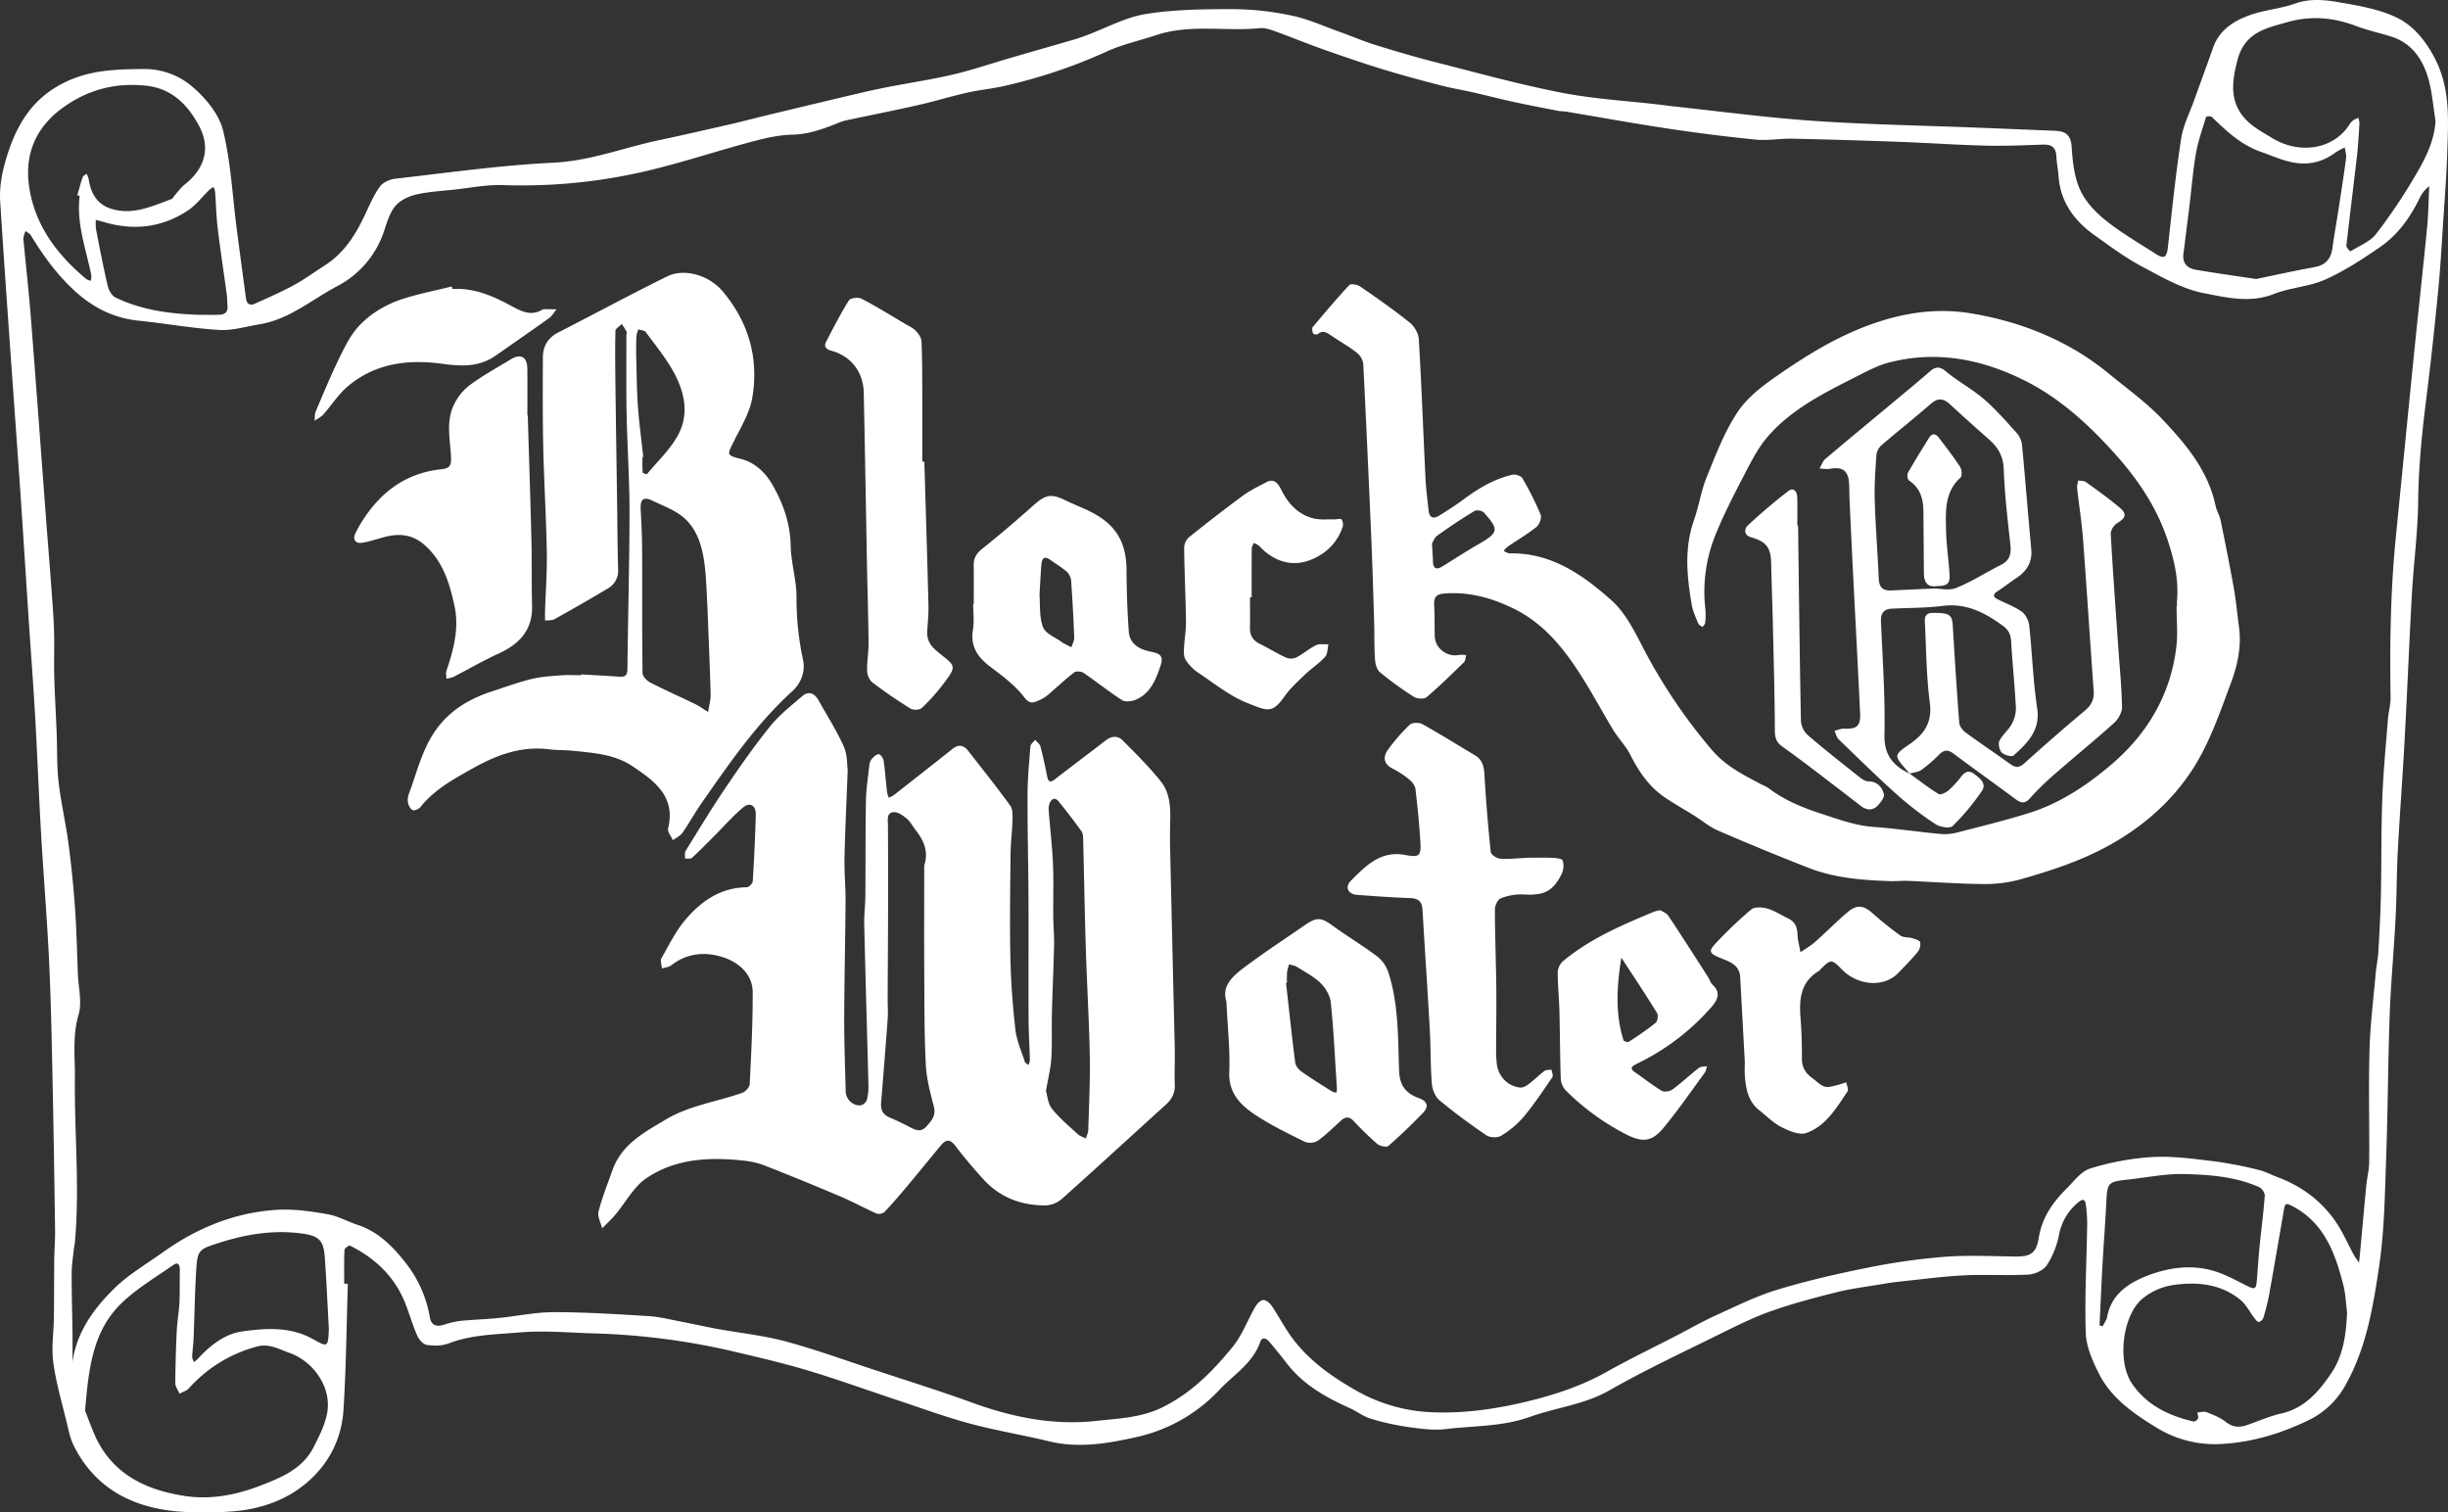 <svg id="Layer_1" data-name="Layer 1" xmlns="http://www.w3.org/2000/svg" viewBox="0 0 1528.357 944.213"><rect x="0" y="0" width="1528.357" height="944.213" fill="#333333" stroke="none"/><defs><style>.cls-1{fill:#fff;}</style></defs><title>logo_banner_bwater</title><path class="cls-1" d="M223.995,801.884c-.846,26.304-1.052,52.65-2.739,78.9-1.346,20.954-11.969,38.233-28.848,49.829-11.947,8.207-26.633,12.518-41.505,13.456A219.277,219.277,0,0,1,117.397,944c-28.25-2.567-51.099-14.478-64.416-40.78-2.27-4.483-3.295-9.659-4.49-14.612-3.018-12.504-6.673-24.947-8.396-37.642-1.25-9.214.274-18.791.392-28.209.15-11.96.073-23.922.202-35.882.067-6.223.612-12.448.522-18.666-.472-32.731-.969-65.463-1.672-98.19-.511-23.775-.991-47.561-2.148-71.31-1.273-26.145-3.452-52.244-4.96-78.379-1.399-24.239-2.296-48.507-3.675-72.747-1.144-20.114-2.69-40.205-4.018-60.309-1.865-28.238-3.592-56.485-5.558-84.715-4.098-58.858-8.514-117.695-12.255-176.575C6.4,117.718,7.941,108.968,10.26,100.942c5.784-20.02,14.905-37.4,34.886-47.993,16.522-8.759,33.336-9.274,51.193-9.394A45.929,45.929,0,0,1,127.38,54.99c8.095,6.994,16.231,16.854,18.688,26.848,4.885,19.87,5.852,40.699,8.496,61.125,1.888,14.58,3.879,29.147,5.805,43.722.48,3.635,2.564,4.753,5.731,3.31,8.107-3.694,16.315-7.233,24.127-11.488,6.716-3.657,12.921-8.248,19.388-12.37,11.775-7.505,18.938-18.649,24.75-30.94,2.935-6.206,5.637-12.658,9.569-18.2,1.894-2.67,6.268-4.588,9.73-4.98,32.854-3.716,65.688-8.409,98.663-9.99,23.009-1.103,43.851-9.38,65.75-14.01,14.979-3.167,29.903-6.6,44.827-10.022,7.612-1.745,15.161-3.764,22.754-5.595q22.321-5.382,44.663-10.68c9.299-2.195,18.586-4.478,27.951-6.355,14.378-2.882,28.928-4.976,43.199-8.293,12.22-2.841,24.142-6.957,36.21-10.461,13.178-3.826,26.379-7.576,39.556-11.409,2.597-.755,5.149-1.678,7.687-2.62,12.398-4.602,24.451-11.302,37.253-13.364,17.993-2.897,36.54-3.068,54.849-3.04a179.187,179.187,0,0,1,36.334,4.039c10.17,2.139,19.865,6.57,29.732,10.095,7.483,2.673,14.801,5.85,22.378,8.206,12.478,3.878,25.025,7.589,37.687,10.806,26.134,6.64,52.175,13.866,78.612,19.018,20.313,3.959,41.174,5.109,61.79,7.517,2.064.241,4.117.588,6.183.807,29.818,3.172,59.577,7.212,89.473,9.259,34.243,2.345,68.608,2.911,102.919,4.262q23.949.943,47.895,1.936c6.492.271,9.765,2.775,10.21,10.195.541,9.019,1.612,18.596,5.257,26.665,3.308,7.323,9.57,13.954,15.976,19.084,9.69,7.76,20.593,14.018,31.062,20.787,5.554,3.591,7.081,2.338,7.82-4.393,2.47-22.52,4.799-45.076,8.229-67.458,1.283-8.375,5.403-16.324,8.3-24.441,3.867-10.834,7.863-21.622,11.696-32.467,3.966-11.221,13.207-16.765,23.393-20.362,8.966-3.167,18.818-3.837,27.766-7.04,9.47-3.39,18.789-2.311,27.921-.722,11.877,2.067,24.223,4.161,34.975,9.208,10.867,5.101,18.628,14.63,24.468,26.008,9.782,19.058,8.218,39.039,7.584,59.076-.444,14.03-1.556,28.042-2.48,42.055-.956,14.502-1.732,29.026-3.146,43.485-2.189,22.399-4.579,44.787-7.393,67.115-2.716,21.554-4.883,43.064-5.12,64.86-.208,19.126-2.813,38.215-3.891,57.346-1.69,29.993-2.861,60.015-4.487,90.012-1.272,23.452-3.06,46.877-4.314,70.33-.75,14.023-.664,28.09-1.397,42.115-1.056,20.228-2.959,40.418-3.693,60.654-1.072,29.553-1.105,59.145-2.19,88.697-.832,22.647-1.067,45.487-4.365,67.827-3.777,25.581-8.047,51.457-21.151,74.588a52.186,52.186,0,0,1-22.555,21.548c-16.875,8.188-34.751,13.783-53.689,14.945a69.612,69.612,0,0,1-41.939-10.324c-14.352-8.825-28.019-18.303-35.721-33.691-3.92-7.831-7.839-16.637-8.123-25.124-.751-22.459.537-44.984.875-67.485a90.687,90.687,0,0,0-.856-12.851c-.374-2.916-1.652-3.82-4.459-1.49a34.197,34.197,0,0,0-12.262,20.435,54.778,54.778,0,0,1-7.546,18.935c-2.111,3.201-7.488,5.683-11.539,5.909-13.372.747-26.834-.19-40.214.487-13.339.675-26.622,2.482-39.922,3.869-3.811.397-7.609.972-11.389,1.611-9.386,1.587-18.891,2.728-28.105,5.021-13.781,3.43-27.569,7.084-40.948,11.795-10.96,3.859-21.481,9.091-31.926,14.259-23.175,11.466-46.659,22.435-69.091,35.229-15.738,8.976-33.298,10.691-49.689,16.58-17.114,6.149-34.873,5.478-52.345,7.594-7.785.943-15.951-.206-23.819-1.304a155.064,155.064,0,0,1-23.325-5.202c-4.48-1.354-8.388-4.492-12.724-6.451-14.948-6.754-29.113-14.538-39.401-27.877-3.512-4.553-7.142-9.02-10.84-13.423-1.86-2.214-4.625-3.756-5.937-.026-4.698,13.354-16.568,20.316-25.545,29.907a100.622,100.622,0,0,1-52.267,29.511c-17.337,3.863-35.485,6.957-53.686,2.579-16.589-3.991-33.483-6.779-49.944-11.209-15.369-4.136-30.361-9.683-45.49-14.698-18.189-6.031-36.224-12.562-54.558-18.112-14.633-4.43-29.558-7.944-44.45-11.455a435.416,435.416,0,0,0-89.043-11.93c-15.796-.401-31.706-1.967-47.362-.63-14.775,1.262-29.94,1.342-44.254,6.835-4.12,1.581-9.206,1.615-13.65.976-2.276-.327-4.92-3.35-5.992-5.776-2.828-6.395-4.743-13.186-7.28-19.718-6.566-16.901-18.768-28.569-34.739-36.512-.604-.3-3.378,1.68-3.421,2.672-.306,7.015-.163,14.049-.163,21.077ZM1479.643,788.687c.303-2.874.48-4.382.619-5.894,1.299-14.128,2.542-28.262,3.911-42.383.477-4.915,1.777-9.796,1.814-14.699.176-23.243-.445-46.501.193-69.727.436-15.866,2.432-31.691,3.829-47.526.405-4.591,1.424-9.136,1.688-13.73.688-11.965,1.341-23.941,1.592-35.922.414-19.797.108-39.616.848-59.398.624-16.695,2.247-33.354,3.548-50.02.358-4.589,1.719-9.154,1.643-13.714-.554-33.42-.035-66.792,3.293-100.081,3.816-38.167,7.522-76.346,11.375-114.509,2.647-26.215,5.579-52.402,8.139-78.626.836-8.559.903-17.192,1.322-25.792a20.64,20.64,0,0,0-5.699,6.917c-5.923,12.255-13.649,23.276-24.841,31.011-10.955,7.571-22.289,14.982-34.383,20.397-10.01,4.482-21.761,4.954-32.036,8.995-14.953,5.881-29.842,2.192-43.897-.546-13.536-2.637-26.348-10.146-38.81-16.772-10.233-5.441-19.643-12.504-29.136-19.247-12.763-9.065-21.468-20.796-22.64-37.068-.299-4.144-1.149-8.254-1.355-12.398-.276-5.538-3.059-7.406-8.385-7.216-11.98.427-23.982.937-35.956.636-17.939-.451-35.856-1.708-53.791-2.367q-33.285-1.224-66.586-1.97c-7.658-.163-15.416,1.319-22.983.573-18.393-1.814-36.75-4.164-55.03-6.912-21.208-3.188-42.317-7.04-63.474-10.575-1.572-.263-3.211-.144-4.771-.448-9.387-1.826-18.787-3.602-28.131-5.633-8.401-1.826-16.721-4.026-25.105-5.934-6.528-1.485-13.166-2.522-19.639-4.205-12.205-3.175-24.408-6.409-36.461-10.108-12.642-3.88-25.16-8.185-37.632-12.588-9.922-3.504-19.653-7.548-29.555-11.112-3.122-1.124-6.608-2.346-9.781-2.035-21.516,2.11-43.492-2.699-64.672,4.324C718.46,25.78,707.736,28.099,697.969,32.54a331.149,331.149,0,0,1-64.272,21.621c-7.594,1.717-15.415,2.427-23.008,4.148-10.385,2.355-20.594,5.487-30.981,7.834-15.148,3.423-30.391,6.42-45.578,9.67a33.02,33.02,0,0,0-4.933,1.811c-8.924,3.482-17.698,6.711-27.679,6.908-8.615.17-17.334,2.256-25.739,4.498-19.569,5.219-38.852,11.536-58.478,16.507a340.952,340.952,0,0,1-96.461,10.483c-10.101-.364-20.3,1.73-30.441,2.816-7.914.847-15.953,1.259-23.66,3.05-4.673,1.086-9.901,3.501-12.921,7.006-3.472,4.029-5.239,9.773-6.944,15.032a60.04,60.04,0,0,1-29.738,35.301c-15.781,8.377-29.781,20.648-48.192,23.671-8.431,1.384-16.982,4.051-25.322,3.545-16.851-1.021-33.569-4.056-50.39-5.803-16.487-1.712-29.899-9.008-41.708-20.361-10.126-9.735-18.143-20.923-25.386-32.811-.719-1.18-2.253-1.863-3.409-2.776a33.219,33.219,0,0,0-1.253,3.95,10.312,10.312,0,0,0,.12,2.864c1.522,15.898,3.288,31.777,4.535,47.697,3.27,41.75,6.306,83.519,9.454,125.279,1.057,14.027,2.214,28.047,3.242,42.076.673,9.187,1.432,18.377,1.724,27.579.302,9.511-.108,19.044.148,28.557.317,11.798,1.042,23.585,1.507,35.38.401,10.167.035,20.413,1.183,30.491,1.459,12.808,4.441,25.435,6.141,38.224q2.677,20.14,4.11,40.44c.975,13.687,1.259,27.424,1.799,41.142.34,8.619,2.727,17.872.409,25.723-3.918,13.274-2.12,26.434-2.268,39.503-.387,34.264,3.146,68.539-.049,102.82-.118,1.266-.467,2.509-.595,3.775-.508,5.011-1.361,10.025-1.374,15.04-.034,12.421.353,24.842.51,37.264.076,6.014.013,12.031.013,18.046,2.752-18.812,13.465-33.377,26.354-45.975,8.796-8.598,19.791-14.966,29.898-22.198,21.499-15.383,45.308-25.102,71.771-26.653,10.32-.605,20.91.982,31.175,2.748,6.478,1.115,12.519,4.595,18.864,6.689,13.42,4.428,22.648,14.22,30.819,24.853a74.51,74.51,0,0,1,14.185,32.67c.939,5.288,4.104,6.244,8.809,4.812a54.66,54.66,0,0,1,10.212-2.399c7.89-.804,15.841-1.015,23.734-1.799,11.574-1.149,23.119-3.66,34.677-3.664,19.724-.007,39.461,1.259,59.164,2.462,6.8.415,13.53,2.154,20.263,3.436,7.507,1.428,14.959,3.146,22.475,4.521,14.225,2.601,28.742,4.064,42.655,7.798,18.691,5.016,36.944,11.676,55.349,17.741,20.464,6.744,41.043,13.186,61.289,20.537,25.139,9.127,50.617,14.335,77.525,11.382,14.374-1.577,28.435-1.933,42.141-8.909,17.729-9.023,30.889-22.505,42.95-37.287,5.948-7.29,9.296-16.673,14.09-24.953,1.085-1.875,3.222-4.2,5.001-4.312,1.737-.109,4.174,1.982,5.366,3.743,4.461,6.587,8.1,13.762,12.847,20.118,10.513,14.075,24.545,23.977,39.709,32.589a103.418,103.418,0,0,0,45.523,13.518c21.215,1.155,42.331-1.901,63.161-7.079,16.724-4.157,32.69-9.57,47.77-18.01,14.324-8.017,29.133-15.168,43.726-22.705,8.349-4.312,16.53-8.994,25.078-12.868,12.457-5.647,24.841-11.823,37.864-15.767,18.431-5.582,37.301-9.909,56.2-13.69a403.058,403.058,0,0,1,47.793-6.797c14.595-1.131,29.348-.417,44.026-.205,9.931.143,13.552-1.783,15.172-11.869,1.999-12.44,8.653-21.857,17.131-30.332,4.688-4.686,9.247-11.024,15.029-12.782a165.529,165.529,0,0,1,38.797-7.137c12.8-.695,25.81,1.179,38.637,2.69a252.448,252.448,0,0,1,27.508,5.318c4.147.965,8.017,3.09,12.046,4.599,14.609,5.472,26.776,14.391,35.724,27.075,4.728,6.702,7.979,14.444,11.941,21.692C1477.182,785.326,1478.06,786.389,1479.643,788.687ZM59.951,881.116c1.121,2.875,3.181,8.557,5.53,14.117,10.486,24.82,31.378,35.172,56.176,39.06,16.282,2.553,32.014-.332,47.64-6.352,13.642-5.256,26.599-10.612,33.471-24.306,3.743-7.46,7.868-15.458,8.642-23.519,1.451-15.123-9.652-30.045-23.905-35.078-6.521-2.302-12.751-6.04-20.259-3.956a86.883,86.883,0,0,0-42.501,26.099c-1.417,1.582-3.872,2.235-5.846,3.318-.921-2.185-2.638-4.373-2.629-6.554.045-11.011.405-22.026.931-33.027.273-5.711,1.367-11.383,1.639-17.094.325-6.827.109-13.677.245-20.515.062-3.099-.968-5.304-4.072-3.133-10.954,7.659-22.702,14.587-32.251,23.766C64.889,831.123,62.136,854.453,59.951,881.116Zm1412.22-61.519c-.755-5.682-.952-11.506-2.366-17.019-5.157-20.117-12.073-39.178-32.436-49.484-2.909-1.472-3.95-1.361-4.494,1.8-3.086,17.917-6.132,35.841-9.353,53.733a135.78,135.78,0,0,1-3.583,14.405,4.354,4.354,0,0,1-2.849,2.705c-.86.095-2.064-1.485-2.861-2.519-2.881-3.735-5.045-8.294-8.579-11.206-12.366-10.186-27.32-11.499-42.271-9.29a39.387,39.387,0,0,0-19.301,8.754c-12.232,10.752-15.402,38.86-6.362,52.454,9.066,13.631,23.006,20.329,38.543,23.949.816.19,2.532-.949,2.854-1.826.391-1.067-.254-2.514-.451-3.797,1.965-.104,4.18-.842,5.845-.186,4.141,1.633,8.477,3.339,11.911,6.057,4.219,3.339,8.348,3.63,12.997,2.069,7.26-2.438,14.329-5.664,21.753-7.345,14.677-3.323,23.496-13.836,31.155-25.155C1469.93,846.453,1471.632,833.121,1472.171,819.597ZM1527.39,75.76c-1.554-9.226-2.129-18.76-4.907-27.602-3.569-11.358-10.325-20.905-22.577-24.799-7.412-2.356-15.083-3.983-22.335-6.737-13.89-5.275-28.085-6.445-42.186-2.446-13.322,3.778-27.115,6.121-31.707,23.985-3.507,13.643-4.834,25.539,4.632,36.226,4.512,5.094,11.02,8.572,16.976,12.205,17.457,10.648,38.761,7.01,48.468-8.575a8.871,8.871,0,0,1,2.269-2.454,19.467,19.467,0,0,1,3.181-1.551,13.782,13.782,0,0,1,.682,3.472c-.43,6.845-.775,13.707-1.556,20.516-2.138,18.641-4.531,37.253-6.599,55.902-.121,1.09,2.443,3.53,2.582,3.444,5.508-3.411,12.235-5.993,16.001-10.854a343.018,343.018,0,0,0,24.728-36.867C1521.037,99.377,1526.713,88.606,1527.39,75.76ZM56.587,122.688l-1.509-.285c1.1-3.81,2.096-7.655,3.379-11.402.295-.862,1.578-1.385,2.406-2.064a14.831,14.831,0,0,1,1.309,3.292c1.208,8.517,5.015,15.48,13.378,18.331,13.75,4.688,26.194-1.361,38.696-5.96.49-.18.701-1.037,1.12-1.51,2.183-2.468,4.094-5.29,6.641-7.304,12.635-9.99,16.537-22.841,9.045-36.822C124.098,65.984,114.24,55.749,98.148,53.981,79.943,51.98,63.415,55.943,48.206,66.175,30.226,78.272,22.015,95.187,24.943,116.394c3.354,24.293,17.253,42.805,35.653,58.217a10.101,10.101,0,0,0,2.934,1.155,13.075,13.075,0,0,0,.282-3.569C60.526,155.826,54.372,139.901,56.587,122.688Zm1358.744,51.961c10.911-2.244,23.601-5.087,36.389-7.392,7.111-1.282,10.439-5.227,11.342-12.119.993-7.574,2.404-15.092,3.565-22.645,1.697-11.037,3.434-22.07,4.911-33.137.294-2.206-.499-4.558-.791-6.842a47.717,47.717,0,0,0-5.806,3.153c-5.536,4.041-11.325,6.531-18.483,6.828-10.244.426-18.773-4.019-27.959-7.201-12.598-4.364-21.643-13-30.801-21.857-.639-.618-3.446-.333-3.562.046-2.304,7.542-4.964,15.054-6.32,22.788-1.863,10.625-2.677,21.432-3.986,32.156-1.252,10.261-2.587,20.512-3.837,30.773-.708,5.807,2.658,8.79,7.737,9.666C1389.444,170.885,1401.227,172.508,1415.331,174.649Zm-97.707,653.243,1.951.504c.964-1.947,2.438-3.802,2.808-5.856,2.474-13.71,12.829-20.764,23.986-25.245,13.654-5.484,28.5-7.762,43.142-3.24,6.872,2.122,13.335,5.687,19.804,8.954,5.368,2.711,6.11,2.434,6.577-3.774.539-7.16,1.03-14.326,1.738-21.47,1.021-10.299,2.416-20.567,3.153-30.884.124-1.734-1.853-4.577-3.558-5.333-14.713-6.529-30.627-7.724-46.306-8.143-11.999-.321-24.077,2.209-36.116,3.51-11.828,1.278-12.354,2.038-12.928,13.737-.656,13.354-1.701,26.689-2.446,40.039C1318.738,803.086,1318.219,815.491,1317.623,827.891ZM212.131,829.804c-.836-14.988-1.478-29.99-2.575-44.959-.762-10.389-4.018-12.945-14.433-14.336-18.161-2.426-35.531.609-52.733,6.231-11.012,3.599-12.258,4.185-13.004,15.782-.94,14.613-1.123,29.273-1.717,43.909-.148,3.659-.733,7.3-.874,10.959-.043,1.117.728,2.264,1.126,3.398a26.335,26.335,0,0,0,2.446-2.085c7.657-8.265,16.675-15.492,27.666-17.04,14.879-2.096,30.154-3.139,44.374,4.89C211.421,841.643,211.723,841.62,212.131,829.804ZM131.323,196.993c4.156,0,8.316.092,12.468-.029,3.409-.1,5.387-1.738,5.074-5.454-.201-2.388-.143-4.806-.464-7.175-1.879-13.879-4.014-27.726-5.693-41.628-.897-7.429-1.02-14.95-1.578-22.423a13.722,13.722,0,0,0-.983-3.083,17.355,17.355,0,0,0-2.61,1.759c-4.45,4.313-8.285,9.528-13.356,12.883-16.083,10.641-33.691,12.772-52.203,7.324-1.767-.52-3.558-.959-5.338-1.436a35.273,35.273,0,0,0,.162,6.009c2.286,11.724,4.519,23.467,7.247,35.091.64,2.73,2.538,6.223,4.839,7.336C95.395,194.151,113.226,196.455,131.323,196.993Z" transform="translate(-6.822 -0.464)"/><path class="cls-1" d="M536.073,481.125c-.764,20.14-1.621,37.522-2.003,54.916-.196,8.935.731,17.89.669,26.833-.171,24.669-.781,49.336-.852,74.005-.043,15.018.574,30.038.924,45.057.112,4.797,4.659,9.123,9.498,8.542a5.542,5.542,0,0,0,3.7-3.364,30.776,30.776,0,0,0,1.005-9.007c-.835-33.534-1.839-67.064-2.633-100.599-.14-5.894.661-11.803.711-17.709.167-19.785.005-39.575.363-59.356.135-7.432,1.29-14.85,2.118-22.259a7.393,7.393,0,0,1,1.548-3.955c1.188-1.317,3.027-3.063,4.384-2.903,1.188.14,2.776,2.56,3.007,4.144.941,6.48,1.39,13.029,2.121,19.542a17.994,17.994,0,0,0,1.121,3.486,21.081,21.081,0,0,0,3.186-1.725c12.194-9.544,24.391-19.084,36.498-28.736,3.846-3.067,7.03-2.479,9.873,1.169,8.835,11.337,17.815,22.573,26.249,34.204,1.629,2.247,1.468,6.11,1.392,9.21-.169,6.855-1.126,13.694-1.197,20.546-.225,21.703-.579,43.417-.122,65.11.316,14.98,1.423,29.986,3.113,44.874.775,6.825,3.744,13.412,5.873,20.058.276.861,1.475,1.427,2.247,2.129a9.86,9.86,0,0,0,.949-3.011c-.223-8.628-.792-17.253-.831-25.88-.114-25.216.063-50.434-.053-75.65-.098-21.238-.665-42.475-.589-63.711.036-10.213.966-20.432,1.789-30.624.117-1.455,1.924-2.773,2.949-4.155,1.135,1.365,2.884,2.567,3.299,4.124,1.641,6.165,2.965,12.421,4.205,18.684.767,3.877,2.165,3.939,5.076,1.672,10.456-8.142,21.092-16.053,31.58-24.155,3.621-2.797,7.5-2.961,10.479.035,8.298,8.347,16.75,16.658,24.024,25.866,5.601,7.09,5.916,16.266,5.661,25.186-.174,6.072-.148,12.156-.009,18.229q1.401,61.341,2.864,122.68c.17,7.654-.259,15.325.019,22.973.192,5.294-1.849,9.11-5.656,12.554-21.678,19.618-43.173,39.439-64.996,58.894a16.768,16.768,0,0,1-10.241,3.935c-14.988.014-28.24-4.959-38.52-16.233-6.107-6.697-12.022-13.613-17.481-20.84-3.267-4.325-5.885-4.332-9.069-.502-6.841,8.229-13.563,16.558-20.439,24.758-4.808,5.734-9.671,11.434-14.796,16.88a5.479,5.479,0,0,1-4.928,1.034c-7.608-3.349-14.912-7.397-22.557-10.647q-23.588-10.027-47.455-19.392a52.449,52.449,0,0,0-13.473-3.071c-21.257-2.259-42.424-1.214-60.493,11.175-7.885,5.406-12.811,15.081-19.229,22.693-2.518,2.987-5.44,5.633-8.178,8.434-.844-3.504-3.059-7.357-2.272-10.444,2.236-8.768,5.64-17.244,8.689-25.797,5.763-16.162,19.481-23.458,33.251-31.637,15.025-8.925,31.852-11.087,47.729-16.666,2.031-.714,4.618-3.531,4.716-5.487.961-19.136,1.966-38.299,1.868-57.449-.056-10.815-8.236-17.985-17.092-21.23-11.224-4.111-23.295-3.638-33.696,4.501-1.536,1.202-3.896,1.352-5.875,1.988-.165-2.123-1.219-4.75-.348-6.285,4.701-8.289,8.982-17.072,15.098-24.244,9.835-11.532,21.947-19.996,38.206-20.156,1.314-.013,3.658-2.35,3.744-3.719q1.305-20.799,1.9-41.64c.154-5.639-3.74-8.001-7.896-4.502-6.365,5.358-11.899,11.702-17.804,17.608-4.662,4.663-9.257,9.401-14.116,13.851-.876.802-2.886.364-4.373.498.098-1.619-.37-3.589.382-4.805C443.01,518.491,451.03,505.233,459.7,492.418c8.856-13.089,17.924-26.098,27.831-38.391,5.72-7.098,13.105-12.918,20.086-18.911,4.046-3.473,7.724-1.95,10.231,2.531,5.349,9.562,11.302,18.855,15.77,28.814C535.932,471.617,535.602,477.96,536.073,481.125Zm47.763,59.566c2.866-8.374-.174-15.399-5.18-21.814-1.966-2.519-3.514-5.51-5.902-7.511-2.284-1.913-5.55-4.144-8.136-3.873-4.424.464-3.459,4.744-3.436,8.127q.171,25.144.095,50.29c-.041,19.176-.179,38.352-.26,57.528-.019,4.46.306,8.941-.014,13.377-1.252,17.373-2.683,34.734-4.085,52.096-.348,4.303,1.036,7.372,5.257,9.155,4.562,1.926,9.026,4.114,13.412,6.418,3.565,1.873,6.639,2.627,9.779-.934,3.144-3.565,5.922-6.696,4.496-12.226-2.186-8.478-4.534-17.123-4.997-25.793-.97-18.165-.888-36.392-.994-54.596C583.733,587.52,583.836,564.105,583.836,540.691Zm76.01,140.869c.85,2.714,1.153,7.776,3.734,11.034,4.707,5.939,10.695,10.883,16.308,16.069,1.296,1.197,3.235,1.698,4.878,2.519.522-1.761,1.452-3.511,1.502-5.285.439-15.461,1.218-30.936.93-46.388-.417-22.36-1.787-44.7-2.482-67.056-.705-22.662-1.064-45.335-1.641-68.001-.043-1.706-.124-3.761-1.044-5.035-4.572-6.331-9.306-12.557-14.242-18.608-2.364-2.898-4.581-1.663-5.721,1.358a11.303,11.303,0,0,0-.472,4.727c.852,10.97,2.158,21.917,2.629,32.901.47,10.956.072,21.946.177,32.921.057,5.907.646,11.819.517,17.718-.308,14.011-.996,28.013-1.348,42.024-.24,9.56.187,19.15-.37,28.686C662.84,667.306,661.239,673.396,659.846,681.56Z" transform="translate(-6.822 -0.464)"/><path class="cls-1" d="M1365.969,378.991c0-1.12-.085-2.247.013-3.359,1.133-12.934-1.585-25.091-5.636-37.415-6.942-21.121-18.925-38.732-33.612-55.007-16.603-18.398-34.732-34.871-57.138-45.83-26.437-12.931-54.173-18.097-83.213-10.65-6.845,1.755-13.351,5.168-19.715,8.402-20.224,10.277-40.846,20.296-56.044,37.728-6.283,7.207-10.71,16.186-15.191,24.772-6.392,12.249-12.732,24.607-17.852,37.415a94.105,94.105,0,0,0-6.051,45.596,45.089,45.089,0,0,1-.116,8.617c-.077.92-1.066,1.764-1.638,2.643-.92-.721-2.299-1.256-2.68-2.195-1.559-3.845-3.389-7.716-4.081-11.755-3.009-17.554-4.762-35.072,1.33-52.51,3.138-8.981,4.533-18.618,8.113-27.388,5.654-13.853,11.055-28.182,19.286-40.489,6.18-9.241,15.976-16.576,25.345-23.049,13.323-9.206,27.171-18.035,41.798-24.882,24.641-11.536,51.067-18.074,78.251-13.579,31.683,5.239,61.185,17.006,86.394,37.746,11.332,9.323,23.437,17.97,33.454,28.566,14.656,15.503,28.506,32.005,33.11,53.947.648,3.09,2.493,5.931,3.127,9.022,2.914,14.191,5.765,28.401,8.293,42.665,1.409,7.953,2.106,16.031,3.186,24.045,1.63,12.09-.963,23.856-5.057,34.821-6.759,18.099-13.135,36.869-23.379,53.004-12.832,20.212-30.817,36.166-52.322,48.148-17.416,9.703-35.947,15.748-54.799,21.157a83.403,83.403,0,0,1-23.208,3.188c-15.944-.097-31.88-1.327-47.823-1.989-3.659-.152-7.34.273-11.002.155-17.404-.562-34.764-1.884-51.152-8.283q-28.485-11.123-56.557-23.288c-5.354-2.315-9.98-6.291-14.991-9.424-6.043-3.778-12.287-7.255-18.183-11.247-9.91-6.709-16.329-16.243-21.665-26.823-2.697-5.349-7.174-9.769-10.322-14.929-6.815-11.169-12.976-22.744-19.979-33.789-11.041-17.413-23.666-33.318-42.947-42.6-13.608-6.551-27.622-10.401-42.87-9.148-4.619.38-6.533,2.175-6.249,6.935.39,6.541.223,13.113.376,19.67.176,7.542,7.688,13.253,15.149,11.727a19.099,19.099,0,0,1,4.443.128c-.407,1.48-.348,3.436-1.295,4.363-7.636,7.475-15.268,14.983-23.398,21.898-1.541,1.311-5.919,1.029-7.899-.231a203.536,203.536,0,0,1-21.325-15.472c-1.971-1.649-2.805-5.416-2.995-8.289-.504-7.634-.281-15.312-.514-22.968-.525-17.258-1.03-34.517-1.761-51.767q-2.314-54.612-5.01-109.207a10.947,10.947,0,0,0-3.963-7.067c-5.02-3.919-10.598-7.12-15.923-10.652-2.696-1.788-5.232-3.876-8.564-.994-.511.442-2.672.056-2.877-.44-.492-1.19-.893-3.19-.25-3.959,7.439-8.902,14.933-17.772,22.857-26.235.943-1.007,5.041-.315,6.784.886,10.49,7.225,20.953,14.538,30.892,22.487,2.877,2.301,5.485,6.705,5.698,10.293,1.719,29.037,2.771,58.112,4.187,87.168.326,6.681,1.248,13.335,1.935,19.997.44,4.27,2.957,5.31,6.329,3.257,5.586-3.4,11.074-7.006,16.327-10.899,9.06-6.713,18.694-12.254,29.727-14.808,1.86-.431,5.325.746,6.191,2.25a190.506,190.506,0,0,1,11.373,22.693c.8,1.952-.736,6.169-2.568,7.645-5.563,4.484-11.82,8.1-17.748,12.143a19.982,19.982,0,0,0-2.792,2.84c1.254.533,2.518,1.551,3.761,1.527,26.019-.507,45.845,13.475,63.743,29.491,8.677,7.764,14.352,19.398,19.879,30.061a339.112,339.112,0,0,0,42.42,62.913c8.751,10.367,20.044,15.929,31.42,21.92a28.825,28.825,0,0,1,4.245,2.209c10.307,7.91,22.059,12.474,34.357,16.442,10.212,3.295,20.107,6.927,30.987,7.724,13.995,1.024,27.91,3.098,41.888,4.419a30.95,30.95,0,0,0,10.419-.909c15.109-3.891,30.293-7.596,45.168-12.266,19.149-6.012,35.788-17.168,50.815-29.905,22.605-19.161,37.299-43.627,40.872-73.619.996-8.357.152-16.932.152-25.407ZM900.84,339.809c.279,4.829.541,7.854.608,10.883.103,4.638,2.003,5.8,5.997,3.328,7.457-4.616,14.803-9.425,22.404-13.791,12.566-7.218,13.059-9.049,3.372-19.806-1.072-1.19-4.524-1.748-5.865-.936q-11.851,7.182-23.124,15.298C902.315,336.163,901.402,338.938,900.84,339.809Z" transform="translate(-6.822 -0.464)"/><path class="cls-1" d="M369.574,421.482c7.974.468,15.953.855,23.918,1.44,3.683.271,4.999-.917,5.041-4.832.355-32.735,1.273-65.468,1.313-98.202.025-20.067-1.389-40.13-1.793-60.203-.335-16.608-.14-33.227-.168-49.841-.001-.797.429-1.755.118-2.36a54.166,54.166,0,0,0-3.021-4.747c-1.367,1.436-3.885,2.845-3.919,4.312-.269,11.634-.136,23.279.008,34.92.3,24.272.687,48.542,1.031,72.814.195,13.729.233,27.462.631,41.185a12.66,12.66,0,0,1-6.57,11.959c-10.96,6.57-22.065,12.905-33.233,19.117-1.594.887-3.859.568-5.813.807-.007-1.927-.072-3.857-.011-5.782.39-12.442,1.325-24.893,1.102-37.323-.387-21.57-1.725-43.121-2.209-64.69-.423-18.831-.336-37.676-.23-56.514.039-6.855,3.009-12.155,9.476-15.463,22.711-11.62,45.16-23.763,68.046-35.023,11.137-5.48,26.467-.482,34.586,9.126,16.384,19.387,22.765,41.828,18.648,66.478-1.594,9.546-7.188,18.54-11.612,27.463-4.263,8.597-4.524,8.472,4.616,10.881,8.9,2.346,15.212,8.564,19.532,16.057,6.734,11.68,11.138,24.168,11.415,38.148.21,10.614,3.613,21.183,3.634,31.776a183.641,183.641,0,0,0,4.056,39.403c1.609,7.33-1.171,14.555-6.78,19.663-22.399,20.398-39.368,45.146-56.526,69.75-4.198,6.02-7.72,12.511-11.933,18.519-1.393,1.987-3.98,3.136-6.021,4.668-1.059-2.469-3.472-5.265-2.966-7.355,4.858-20.076-8.534-29.587-22.153-38.772-11.279-7.607-24.578-8.378-37.59-9.728-4.764-.494-9.614-.242-14.356-.857-17.397-2.253-32.74,3.424-47.537,11.69-12.019,6.713-24.096,13.259-32.971,24.276-.999,1.24-3.462,2.421-4.731,2.016-1.351-.431-2.566-2.665-2.968-4.324a10.168,10.168,0,0,1,.387-5.653c5.542-14.723,8.78-30.334,19.181-43.086,8.935-10.954,20.402-17.125,33.375-21.323,8.004-2.59,15.927-5.535,24.081-7.524,5.974-1.458,12.249-1.803,18.418-2.3,4.133-.333,8.314-.063,12.474-.063Zm78.872-43.331c-.473-7.129-.59-16.919-1.904-26.545-1.439-10.539-4.668-21.011-12.948-28.098-5.391-4.614-12.603-7.168-19.142-10.352-5.777-2.813-7.942-1.159-7.635,5.149.403,8.287.861,16.581.897,24.874.114,25.82-.07,51.642.253,77.459.025,2.033,2.672,4.813,4.792,5.905,9.155,4.715,18.604,8.858,27.866,13.372,2.89,1.409,5.529,3.333,8.284,5.021.558-3.708,1.676-7.43,1.579-11.12C450.021,416.121,449.225,398.434,448.446,378.151Zm-40.019-92.411-.506.064c0,3.184-.117,6.377.128,9.543.036.465,2.451,1.35,2.649,1.112,6.688-8.025,14.604-15.426,19.487-24.461,7.05-13.043,4.025-26.948-2.854-39.375-4.881-8.818-11.383-16.754-17.403-24.906-.798-1.081-3.018-1.111-4.58-1.627a18.829,18.829,0,0,0-1.214,4.359q-.246,7.173-.062,14.36c.252,9.871.328,19.761,1.043,29.603C405.877,264.879,407.296,275.299,408.427,285.741Z" transform="translate(-6.822 -0.464)"/><path class="cls-1" d="M960.701,535.941c5.122-.003,10.246-.155,15.354.068,2.24.098,5.982.452,6.354,1.577a11.792,11.792,0,0,1-.461,8.179c-5.625,11.398-11.26,13.88-24.284,13.073a34.114,34.114,0,0,0-13.988,2.515c-1.86.721-3.548,4.563-3.542,6.982.039,16.303.683,32.604.872,48.908.147,12.725-.103,25.454-.122,38.182a80.962,80.962,0,0,0,.363,8.621c.863,8.163,6.448,14.277,14.474,15.368,1.704.232,3.909-.977,5.433-2.12,3.444-2.584,6.5-5.686,9.948-8.263,1.062-.794,2.882-.573,4.355-.817.228,1.593,1.231,3.715.562,4.695-5.727,8.385-11.361,16.893-17.846,24.679A58.749,58.749,0,0,1,944.058,709.47c-2.232,1.387-6.958,1.257-9.164-.235-10.127-6.846-20.022-14.107-29.411-21.926-2.663-2.218-4.432-6.737-4.72-10.351-.9-11.3-.659-22.684-1.291-34.012-1.388-24.869-3.106-49.72-4.535-74.587-.303-5.281-2.745-7.079-7.882-7.25-10.992-.366-21.97-1.2-32.944-1.99-5.649-.406-7.893-4.823-3.85-8.88,9.321-9.353,18.659-19.035,34.195-15.991,8.53,1.671,9.68.388,9.143-8.29-.681-10.999-1.762-21.982-3.066-32.924-.246-2.067-1.97-4.369-3.668-5.763a55.569,55.569,0,0,0-10.379-6.851c-5.753-2.858-6.475-7.181-3.216-11.75a109.03,109.03,0,0,1,13.723-15.768c1.485-1.407,5.802-1.515,7.809-.399,11.154,6.203,21.981,12.991,32.953,19.525,4.719,2.811,5.555,7.103,5.858,12.236q1.425,24.077,3.917,48.079c.174,1.66,3.795,4.062,5.938,4.197C949.175,536.902,954.948,536.214,960.701,535.941Z" transform="translate(-6.822 -0.464)"/><path class="cls-1" d="M336.32,259.816c.78,26.028,1.659,52.054,2.297,78.086.333,13.561.04,27.138.394,40.699.401,15.337-7.992,23.977-21.033,29.942-9.554,4.371-18.673,9.69-28.037,14.485a20.412,20.412,0,0,1-4.393,1.139c-.022-1.662-.5-3.481.006-4.963,4.485-13.13,7.997-26.602,5.041-40.367-3.035-14.132-7.168-28.072-18.852-38.269-7.462-6.512-15.676-7.237-24.682-4.898-4.635,1.204-9.198,2.799-13.898,3.614-4.4.763-6.301-1.985-4.493-5.771a83.277,83.277,0,0,1,8.461-13.761c11.342-15.2,26.354-24.423,45.381-26.363,4.768-.486,6.106-2.268,5.919-7.009-.43-10.938-3.288-22.218,1.529-32.697a33.688,33.688,0,0,1,9.934-12.635c8.166-6.059,17.165-11.005,25.888-16.298,6.165-3.741,10.188-1.47,10.27,5.819.109,9.745.027,19.491.027,29.237Z" transform="translate(-6.822 -0.464)"/><path class="cls-1" d="M772.497,625.695c-3.628-11.234,6.352-17.772,15.372-24.407,11.06-8.136,22.575-15.653,33.878-23.459,7.322-5.056,10.049-4.628,17.405.749,8.892,6.5,18.431,12.123,27.224,18.743a21.623,21.623,0,0,1,7.159,9.932c6.489,19.875,6.067,40.624,6.757,61.197.314,9.354,3.734,14.42,12.592,17.641,4.965,1.806,6.203,5.087,2.54,8.916-6.948,7.265-14.227,14.245-21.804,20.844-1.155,1.006-5.309.128-6.923-1.24a203.244,203.244,0,0,1-14.785-14.354c-2.694-2.8-5.079-2.757-7.83-.269-4.737,4.285-9.28,8.858-14.444,12.556a9.399,9.399,0,0,1-8.064.767c-10.585-5.221-21.309-10.397-31.108-16.908-9.201-6.114-16.721-13.606-16.178-26.767C774.853,655.961,773.271,642.197,772.497,625.695Zm37.829-11.72-.608.068c1.87,16.614,3.628,33.242,5.756,49.823.26,2.022,2.129,4.326,3.903,5.578,6.119,4.321,12.509,8.261,18.846,12.268a11.735,11.735,0,0,0,2.984.911,15.836,15.836,0,0,0,.286-2.729c-1.158-17.821-2.01-35.674-3.784-53.435-.426-4.262-3.122-9.044-6.23-12.11-4.24-4.184-9.823-7.037-14.949-10.273-1.398-.882-3.221-1.09-4.849-1.608a29.242,29.242,0,0,0-1.298,4.808A66.435,66.435,0,0,0,810.326,613.976Z" transform="translate(-6.822 -0.464)"/><path class="cls-1" d="M1199.046,483.406c6.018,4.337,11.875,8.941,18.196,12.779,1.217.739,4.665-1.052,6.367-2.511a66.788,66.788,0,0,0,7.706-8.477c2.346-2.848,4.661-4.143,8.11-1.531,3.618,2.739,7.839,6.018,4.772,10.524a143.741,143.741,0,0,1-18.32,21.985c-1.689,1.646-7.931.612-10.724-1.238a207.444,207.444,0,0,1-23.898-18.331c-12.483-11.186-24.454-22.948-36.502-34.612-1.326-1.284-1.741-3.508-2.578-5.296,2.02-.481,4.063-1.449,6.056-1.356,7.836.365,10.284-1.621,9.909-9.627-1.36-29.048-2.931-58.086-4.389-87.13q-1.166-23.226-2.215-46.458c-.162-3.514-.016-7.049-.327-10.547-.658-7.42-4.18-9.783-11.7-8.483-2.155.372-4.454-.082-6.687-.157,1.208-2.04,1.983-4.593,3.692-6.041,14.755-12.499,29.689-24.789,44.549-37.165,6.875-5.726,13.768-11.432,20.529-17.29,3.52-3.049,6.088-3.515,10.208-.06,7.407,6.21,16.174,10.811,23.49,17.11,7.461,6.423,13.992,13.961,20.632,21.282a13.462,13.462,0,0,1,3.287,7.24c2.076,21.777,3.764,43.591,5.784,65.374.762,8.216-2.934,13.725-9.416,18.031-3.98,2.644-7.74,5.621-11.748,8.219-3.306,2.142-2.391,3.655.417,5.071,4.975,2.508,10.374,4.409,14.824,7.63,2.428,1.758,4.32,5.589,4.658,8.681,1.871,17.148,2.378,34.48,4.951,51.507,2.116,14.002-6.077,21.756-14.73,29.583-1.121,1.014-5.725-.197-7.306-1.782-1.539-1.543-2.45-5.465-1.546-7.326,1.844-3.793,5.573-6.641,7.616-10.375a20.304,20.304,0,0,0,2.696-10.152c-.681-13.688-2.14-27.336-2.931-41.02-.248-4.296-1.217-7.393-4.92-10.121-11.346-8.361-23.045-14.5-37.958-12.617-10.438,1.318-21.058,1.204-31.598,1.709-5.275.253-7.048,2.994-6.829,8.186.991,23.477,2.699,46.986,2.17,70.439-.291,12.905,5.452,19.465,15.691,24.347Zm15.667-115.579c2.982,0,8.865,1.52,13.392-.313,9.762-3.951,18.757-9.764,28.204-14.541,5.6-2.832,6.231-7.144,5.615-12.789-1.7-15.566-3.527-31.16-4.107-46.788-.299-8.048-3.436-13.552-9.074-18.502q-12.406-10.892-24.55-22.08c-3.947-3.652-7.39-4.106-11.706-.384-10.153,8.756-20.652,17.111-30.824,25.847a9.835,9.835,0,0,0-3.328,5.986c-.671,9.552-1.344,19.155-1.059,28.712.486,16.279,1.829,32.53,2.513,48.805.226,5.37,2.606,7.537,7.728,7.293C1195.816,368.679,1204.115,368.311,1214.712,367.827Z" transform="translate(-6.822 -0.464)"/><path class="cls-1" d="M583.92,288.66c.871,29.69,1.802,59.379,2.556,89.073.138,5.415-.353,10.855-.729,16.271-.355,5.115,1.142,8.751,5.36,12.381,11.766,10.126,14.291,8.543,4.237,21.585a118.952,118.952,0,0,1-13.06,14.508c-1.364,1.269-5.36,1.372-7.089.3-8.13-5.04-16.052-10.465-23.672-16.248-1.89-1.435-3.263-4.692-3.334-7.156-.167-5.82.956-11.67.906-17.502-.135-15.65-.649-31.296-.947-46.945-.694-36.427-1.288-72.856-2.051-109.281-.274-13.081-8.085-23.023-20.405-26.286-3.231-.856-4.582-2.638-3.088-5.532,4.526-8.767,9.037-17.572,14.262-25.918.926-1.48,5.872-2.019,7.903-.961,9.181,4.783,17.99,10.283,26.916,15.553,2.34,1.381,4.985,2.507,6.822,4.4,1.728,1.78,3.543,4.374,3.644,6.682.477,10.979.435,21.983.478,32.978.054,14.031.013,28.063.013,42.095Z" transform="translate(-6.822 -0.464)"/><path class="cls-1" d="M614.766,377.44c0-8.146.033-16.291-.013-24.437-.025-4.331,1.827-7.189,5.327-9.979,10.695-8.528,21.129-17.407,31.323-26.532,8.278-7.41,11.48-8.161,21.184-3.425,4.449,2.171,9.08,3.968,13.552,6.095,16.901,8.039,23.898,19.077,24.002,37.248.073,12.741.484,25.504,1.406,38.209.594,8.182,6.889,11.362,14.096,12.759,6.054,1.173,7.578,3.064,5.693,8.766-2.839,8.59-6.215,17.075-15.221,21.05-2.534,1.118-6.64,1.681-8.68.384-8.288-5.272-15.963-11.498-24.095-17.033-1.443-.982-4.684-1.248-5.902-.305-5.663,4.385-10.859,9.367-16.33,14.008a21.025,21.025,0,0,1-5.261,3.261c-3.467,1.481-5.875,3.075-9.592-1.794-5.497-7.2-13.118-12.984-20.491-18.492-8.099-6.05-13.296-12.66-11.501-23.528.873-5.284.151-10.83.151-16.258Zm41.042-5.705c.513,6.127-.251,13.79,2.199,20.231,1.568,4.123,7.881,6.442,12.066,9.571a2.967,2.967,0,0,0,.365.309q2.647,1.354,5.303,2.692c.611-2.012,1.809-4.046,1.736-6.033q-.641-17.478-1.87-34.931a9.399,9.399,0,0,0-2.416-5.888c-3.174-2.869-6.963-5.049-10.444-7.588-3.899-2.843-5.482-1.084-5.783,2.915C656.52,358.906,656.228,364.81,655.809,371.735Z" transform="translate(-6.822 -0.464)"/><path class="cls-1" d="M1043.403,568.66c1.344.907,3.85,1.767,5.018,3.519,8.414,12.63,16.566,25.435,24.772,38.202,1.035,1.611,1.56,3.712,2.913,4.928,5.58,5.016,2.575,9.997-.751,13.8a145.016,145.016,0,0,1-43.161,33.725c-1.563.804-3.162,1.54-4.701,2.388-2.566,1.412-2.626,2.755-.096,4.486,5.675,3.883,11.047,8.246,16.937,11.75,1.585.943,5.146.266,6.833-.978,5.642-4.162,10.752-9.039,16.291-13.352,1.232-.959,3.383-.738,5.111-1.06-.467,1.377-.628,2.978-1.447,4.097-8.425,11.498-16.538,23.263-25.587,34.255-7.598,9.23-13.528,9.329-24.088,3.907a151.416,151.416,0,0,1-37.303-27.355,11.935,11.935,0,0,1-2.9-7.489c-.488-14.026-.474-28.069-.837-42.1-.206-7.983-1.076-15.956-1.055-23.932a10.143,10.143,0,0,1,3.245-6.895c16.915-14.098,36.913-22.643,56.996-30.982A30.934,30.934,0,0,1,1043.403,568.66Zm-24.326,29.617c-2.78,17.483-4.01,34.731,1.382,51.664.197.618,2.63,1.308,3.303.868a194.787,194.787,0,0,0,16.757-11.84c1.215-.993,1.692-4.73.811-6.157C1034.14,621.159,1026.547,609.756,1019.077,598.277Z" transform="translate(-6.822 -0.464)"/><path class="cls-1" d="M1096.145,663.168c-.918-16.874-1.896-34.731-2.858-52.589-.442-8.202-7.228-9.87-12.99-12.322-6.19-2.633-6.973-3.986-2.303-8.896a254.525,254.525,0,0,1,22.175-21.125c2.143-1.768,6.993-1.465,10.13-.531,4.68,1.393,8.947,4.181,13.383,6.388,4.107,2.043,5.196,5.55,5.389,9.899.163,3.676,1.203,7.314,1.855,10.969,3.151-2.219,6.536-4.173,9.406-6.71,6.699-5.923,12.947-12.366,19.764-18.143,6.134-5.199,10.111-4.565,16.07.687a213.819,213.819,0,0,0,17.158,13.737c1.867,1.331,4.91.906,7.314,1.622,1.841.549,4.685,1.324,5.005,2.543a7.876,7.876,0,0,1-1.58,6.094c-3.832,4.635-8.085,8.931-12.286,13.249-8.793,9.038-25.18,7.843-35.14-2.494-6.123-6.354-6.94-6.357-13.12-.036a5.759,5.759,0,0,1-.997,1.032c-11.79,6.966-12.53,18.032-11.537,30.015.686,8.273.835,16.608.827,24.914-.005,5.385,2.356,9.117,6.524,12.066,2.6,1.839,4.954,4.515,7.836,5.322,2.51.703,5.627-.597,8.437-1.19a45.612,45.612,0,0,0,4.885-1.59c.32,1.953,1.614,4.567.807,5.754-6.995,10.287-13.528,21.678-25.864,25.962-4.264,1.481-10.739-1.372-15.446-3.747-5.041-2.543-9.2-6.841-13.723-10.4-7.087-5.577-8.486-13.563-9.094-21.83C1095.987,669.276,1096.145,666.706,1096.145,663.168Z" transform="translate(-6.822 -0.464)"/><path class="cls-1" d="M787.241,373.356c0,6.391.078,12.784-.026,19.174-.076,4.684,1.893,7.794,6.137,9.875,5.588,2.741,10.888,6.086,16.543,8.665a8.261,8.261,0,0,0,6.386-.238c4.223-2.2,7.891-5.491,12.159-7.567,2.175-1.058,5.162-.443,7.783-.585-.643,2.666-.473,6.077-2.094,7.849-3.743,4.091-8.535,7.2-12.567,11.057-4.46,4.268-9.15,8.5-12.675,13.5-7.901,11.208-10.86,9.131-23.062,4.357-11.228-4.393-21.063-12.459-31.277-19.259a27.305,27.305,0,0,1-7.545-7.914c-1.186-1.852-1.089-4.756-.979-7.161.253-5.527,1.321-11.044,1.245-16.554-.21-15.327-.961-30.646-1.153-45.973a9.417,9.417,0,0,1,2.917-6.636c11.188-8.988,22.542-17.782,34.105-26.282,4.339-3.19,9.341-5.495,14.11-8.077,4.981-2.697,7.457.55,9.352,4.371,4.378,8.828,10.57,15.767,20.4,18.165,4.143,1.011,8.668.482,13.021.593,1.506.038,3.822-.717,4.345-.028a5.907,5.907,0,0,1,.705,4.784c-3.482,10.175-10.971,17.152-20.553,20.727-10.811,4.033-21.063,1.072-29.6-6.936a27.979,27.979,0,0,0-2.394-2.342,19.944,19.944,0,0,0-2.877-1.491c-.459,1.095-1.306,2.187-1.317,3.287-.102,10.214-.06,20.43-.06,30.646Z" transform="translate(-6.822 -0.464)"/><path class="cls-1" d="M1199.034,483.396c-.616-.736-1.217-1.485-1.852-2.205-7.904-8.976-8.14-9.319,1.659-16.01,9.436-6.443,14.454-13.771,12.818-26.157-2.107-15.962-2.225-32.194-2.987-48.321-.154-3.272-.975-7.536,4.672-7.603,10.529-.124,12.231,1.026,12.649,7.943,1.221,20.218,2.481,40.435,4.05,60.628.165,2.123,2.056,4.667,3.884,6.01,9.129,6.709,18.576,12.983,27.754,19.627,3.398,2.461,5.773,2.602,9.142-.442q18.486-16.705,37.584-32.727c4.041-3.402,5.976-6.965,5.578-12.36-2.334-31.687-4.306-63.4-6.692-95.083-.79-10.491-2.497-20.911-3.646-31.378-.176-1.603.4-3.289.628-4.937,1.636.315,3.622.143,4.85,1.026,7.126,5.127,14.293,10.241,21.008,15.88,4.827,4.053,3.874,6.532-1.621,9.862-1.979,1.199-4.006,4.458-3.884,6.658,1.295,23.298,3.016,46.573,4.627,69.853.881,12.733,2.166,25.458,2.402,38.203.061,3.325-2.348,7.573-4.953,9.921-11.964,10.782-24.49,20.937-36.624,31.535a169.143,169.143,0,0,0-15.767,15.351c-3.138,3.561-5.479,3.373-8.888.849-12.962-9.595-26.088-18.968-39.012-28.614-3.326-2.483-5.779-2.465-8.746.471a92.148,92.148,0,0,1-11.237,9.721c-1.998,1.421-4.894,1.578-7.384,2.307Z" transform="translate(-6.822 -0.464)"/><path class="cls-1" d="M289.314,180.89c13.656-.824,25.495,4.436,37.116,10.765,5.884,3.205,12.069,6.322,18.927,2.145a1.859,1.859,0,0,1,.89-.337c2.677.019,5.354.077,8.031.123-1.537,1.847-2.771,4.117-4.661,5.473-11.07,7.947-22.292,15.682-33.465,23.485-10.164,7.098-21.118,6.694-32.945,5.066-21.642-2.98-42.637-.469-59.927,14.648-5.565,4.866-9.646,11.404-14.614,16.993-1.432,1.611-3.585,2.582-5.407,3.847.191-1.897-.066-3.984.645-5.66,4.726-11.137,9.336-22.344,14.639-33.208,3.452-7.072,7.042-14.502,12.301-20.165,7.814-8.416,18.014-14.149,29.083-17.528,9.51-2.904,19.309-4.862,28.98-7.239Z" transform="translate(-6.822 -0.464)"/><path class="cls-1" d="M1129.416,328.531c.536,40.747.98,81.496,1.797,122.238a13.463,13.463,0,0,0,4.433,8.771c10.532,9.044,21.465,17.624,32.349,26.251,1.538,1.219,3.599,2.489,5.424,2.499,5.554.029,8.453,3.679,9.571,7.912.53,2.009-2.119,5.428-4.122,7.404-3.169,3.127-6.891,2.626-10.4-.093q-14.017-10.863-28.129-21.604c-6.869-5.212-13.761-10.401-20.79-15.393-3.459-2.457-4.592-5.245-4.615-9.651-.114-22.193-.733-44.383-1.247-66.573-.296-12.773-.796-25.541-1.077-38.315-.215-9.785-3.06-13.366-12.6-16.121-4.507-1.302-4.331-5.212-1.849-7.512,8.066-7.476,16.459-14.646,25.179-21.345,3.18-2.442,5.434.285,5.546,3.794.189,5.908.052,11.827.052,17.741Z" transform="translate(-6.822 -0.464)"/><path class="cls-1" d="M1215.741,366.378c-5.058.795-7.705-2.035-7.769-7.579q-.223-19.673-.307-39.347c-.04-7.753-2.093-14.416-8.991-19.026-.933-.623-1.37-3.576-.728-4.71,4.205-7.441,8.711-14.716,13.245-21.966,1.86-2.973,4.128-2.715,6.123-.058,4.494,5.987,9.138,11.883,13.216,18.146,1.099,1.689,1.434,5.723.342,6.705-10.351,9.312-9.286,21.605-9.049,33.514.174,8.751,1.53,17.472,2.144,26.221C1224.428,364.828,1222.888,366.332,1215.741,366.378Z" transform="translate(-6.822 -0.464)"/></svg>